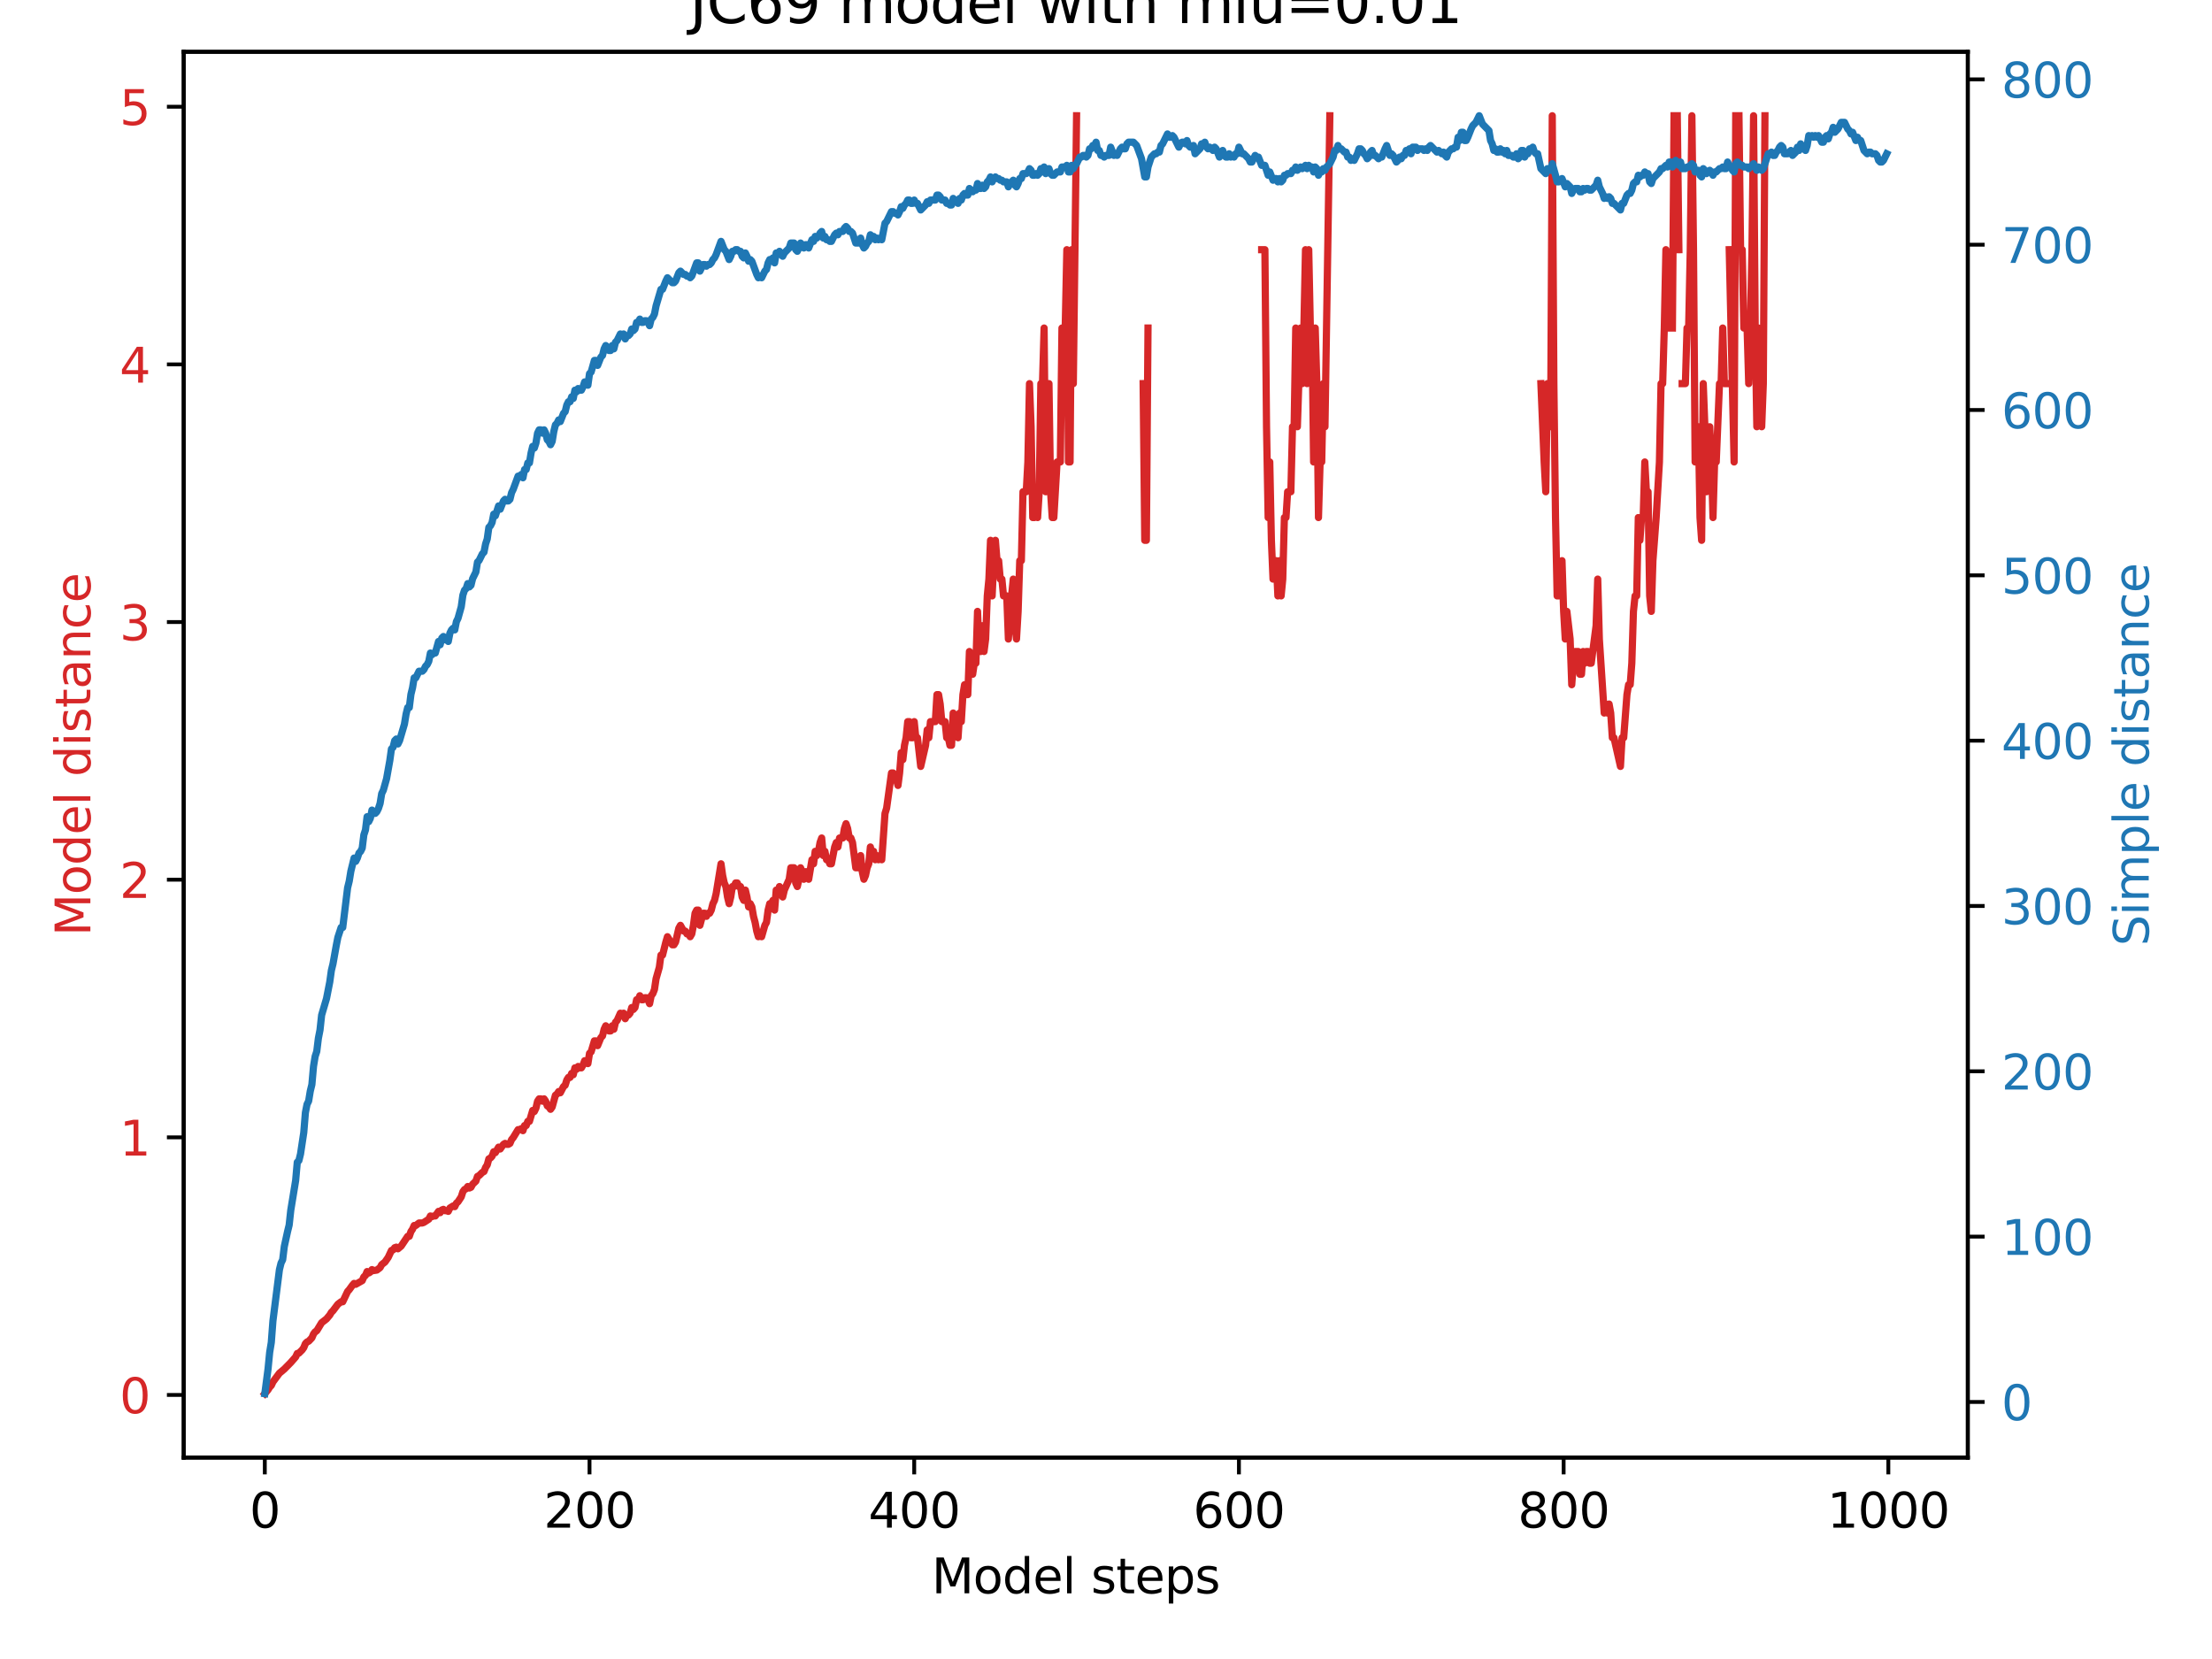 <?xml version="1.0" encoding="utf-8" standalone="no"?>
<!DOCTYPE svg PUBLIC "-//W3C//DTD SVG 1.1//EN"
  "http://www.w3.org/Graphics/SVG/1.1/DTD/svg11.dtd">
<svg xmlns:xlink="http://www.w3.org/1999/xlink" width="460.8pt" height="345.6pt" viewBox="0 0 460.8 345.6" xmlns="http://www.w3.org/2000/svg" version="1.1">
 <defs>
  <style type="text/css">*{stroke-linejoin: round; stroke-linecap: butt}</style>
 </defs>
 <g id="figure_1">
  <g id="patch_1">
   <path d="M 0 345.6 
L 460.8 345.6 
L 460.8 0 
L 0 0 
z
" style="fill: #ffffff"/>
  </g>
  <g id="axes_1">
   <g id="patch_2">
    <path d="M 38.27 303.64 
L 409.93 303.64 
L 409.93 10.8 
L 38.27 10.8 
z
" style="fill: #ffffff"/>
   </g>
   <g id="matplotlib.axis_1">
    <g id="xtick_1">
     <g id="line2d_1">
      <defs>
       <path id="mbc5c2036cc" d="M 0 0 
L 0 3.5 
" style="stroke: #000000; stroke-width: 0.8"/>
      </defs>
      <g>
       <use xlink:href="#mbc5c2036cc" x="55.164" y="303.64" style="stroke: #000000; stroke-width: 0.8"/>
      </g>
     </g>
     <g id="text_1">
      <!-- 0 -->
      <g transform="translate(51.982 318.238) scale(0.1 -0.1)">
       <defs>
        <path id="DejaVuSans-30" d="M 2034 4250 
Q 1547 4250 1301 3770 
Q 1056 3291 1056 2328 
Q 1056 1369 1301 889 
Q 1547 409 2034 409 
Q 2525 409 2770 889 
Q 3016 1369 3016 2328 
Q 3016 3291 2770 3770 
Q 2525 4250 2034 4250 
z
M 2034 4750 
Q 2819 4750 3233 4129 
Q 3647 3509 3647 2328 
Q 3647 1150 3233 529 
Q 2819 -91 2034 -91 
Q 1250 -91 836 529 
Q 422 1150 422 2328 
Q 422 3509 836 4129 
Q 1250 4750 2034 4750 
z
" transform="scale(0.016)"/>
       </defs>
       <use xlink:href="#DejaVuSans-30"/>
      </g>
     </g>
    </g>
    <g id="xtick_2">
     <g id="line2d_2">
      <g>
       <use xlink:href="#mbc5c2036cc" x="122.806" y="303.64" style="stroke: #000000; stroke-width: 0.8"/>
      </g>
     </g>
     <g id="text_2">
      <!-- 200 -->
      <g transform="translate(113.262 318.238) scale(0.1 -0.1)">
       <defs>
        <path id="DejaVuSans-32" d="M 1228 531 
L 3431 531 
L 3431 0 
L 469 0 
L 469 531 
Q 828 903 1448 1529 
Q 2069 2156 2228 2338 
Q 2531 2678 2651 2914 
Q 2772 3150 2772 3378 
Q 2772 3750 2511 3984 
Q 2250 4219 1831 4219 
Q 1534 4219 1204 4116 
Q 875 4013 500 3803 
L 500 4441 
Q 881 4594 1212 4672 
Q 1544 4750 1819 4750 
Q 2544 4750 2975 4387 
Q 3406 4025 3406 3419 
Q 3406 3131 3298 2873 
Q 3191 2616 2906 2266 
Q 2828 2175 2409 1742 
Q 1991 1309 1228 531 
z
" transform="scale(0.016)"/>
       </defs>
       <use xlink:href="#DejaVuSans-32"/>
       <use xlink:href="#DejaVuSans-30" x="63.623"/>
       <use xlink:href="#DejaVuSans-30" x="127.246"/>
      </g>
     </g>
    </g>
    <g id="xtick_3">
     <g id="line2d_3">
      <g>
       <use xlink:href="#mbc5c2036cc" x="190.448" y="303.64" style="stroke: #000000; stroke-width: 0.8"/>
      </g>
     </g>
     <g id="text_3">
      <!-- 400 -->
      <g transform="translate(180.904 318.238) scale(0.1 -0.1)">
       <defs>
        <path id="DejaVuSans-34" d="M 2419 4116 
L 825 1625 
L 2419 1625 
L 2419 4116 
z
M 2253 4666 
L 3047 4666 
L 3047 1625 
L 3713 1625 
L 3713 1100 
L 3047 1100 
L 3047 0 
L 2419 0 
L 2419 1100 
L 313 1100 
L 313 1709 
L 2253 4666 
z
" transform="scale(0.016)"/>
       </defs>
       <use xlink:href="#DejaVuSans-34"/>
       <use xlink:href="#DejaVuSans-30" x="63.623"/>
       <use xlink:href="#DejaVuSans-30" x="127.246"/>
      </g>
     </g>
    </g>
    <g id="xtick_4">
     <g id="line2d_4">
      <g>
       <use xlink:href="#mbc5c2036cc" x="258.09" y="303.64" style="stroke: #000000; stroke-width: 0.8"/>
      </g>
     </g>
     <g id="text_4">
      <!-- 600 -->
      <g transform="translate(248.546 318.238) scale(0.1 -0.1)">
       <defs>
        <path id="DejaVuSans-36" d="M 2113 2584 
Q 1688 2584 1439 2293 
Q 1191 2003 1191 1497 
Q 1191 994 1439 701 
Q 1688 409 2113 409 
Q 2538 409 2786 701 
Q 3034 994 3034 1497 
Q 3034 2003 2786 2293 
Q 2538 2584 2113 2584 
z
M 3366 4563 
L 3366 3988 
Q 3128 4100 2886 4159 
Q 2644 4219 2406 4219 
Q 1781 4219 1451 3797 
Q 1122 3375 1075 2522 
Q 1259 2794 1537 2939 
Q 1816 3084 2150 3084 
Q 2853 3084 3261 2657 
Q 3669 2231 3669 1497 
Q 3669 778 3244 343 
Q 2819 -91 2113 -91 
Q 1303 -91 875 529 
Q 447 1150 447 2328 
Q 447 3434 972 4092 
Q 1497 4750 2381 4750 
Q 2619 4750 2861 4703 
Q 3103 4656 3366 4563 
z
" transform="scale(0.016)"/>
       </defs>
       <use xlink:href="#DejaVuSans-36"/>
       <use xlink:href="#DejaVuSans-30" x="63.623"/>
       <use xlink:href="#DejaVuSans-30" x="127.246"/>
      </g>
     </g>
    </g>
    <g id="xtick_5">
     <g id="line2d_5">
      <g>
       <use xlink:href="#mbc5c2036cc" x="325.732" y="303.64" style="stroke: #000000; stroke-width: 0.8"/>
      </g>
     </g>
     <g id="text_5">
      <!-- 800 -->
      <g transform="translate(316.189 318.238) scale(0.1 -0.1)">
       <defs>
        <path id="DejaVuSans-38" d="M 2034 2216 
Q 1584 2216 1326 1975 
Q 1069 1734 1069 1313 
Q 1069 891 1326 650 
Q 1584 409 2034 409 
Q 2484 409 2743 651 
Q 3003 894 3003 1313 
Q 3003 1734 2745 1975 
Q 2488 2216 2034 2216 
z
M 1403 2484 
Q 997 2584 770 2862 
Q 544 3141 544 3541 
Q 544 4100 942 4425 
Q 1341 4750 2034 4750 
Q 2731 4750 3128 4425 
Q 3525 4100 3525 3541 
Q 3525 3141 3298 2862 
Q 3072 2584 2669 2484 
Q 3125 2378 3379 2068 
Q 3634 1759 3634 1313 
Q 3634 634 3220 271 
Q 2806 -91 2034 -91 
Q 1263 -91 848 271 
Q 434 634 434 1313 
Q 434 1759 690 2068 
Q 947 2378 1403 2484 
z
M 1172 3481 
Q 1172 3119 1398 2916 
Q 1625 2713 2034 2713 
Q 2441 2713 2670 2916 
Q 2900 3119 2900 3481 
Q 2900 3844 2670 4047 
Q 2441 4250 2034 4250 
Q 1625 4250 1398 4047 
Q 1172 3844 1172 3481 
z
" transform="scale(0.016)"/>
       </defs>
       <use xlink:href="#DejaVuSans-38"/>
       <use xlink:href="#DejaVuSans-30" x="63.623"/>
       <use xlink:href="#DejaVuSans-30" x="127.246"/>
      </g>
     </g>
    </g>
    <g id="xtick_6">
     <g id="line2d_6">
      <g>
       <use xlink:href="#mbc5c2036cc" x="393.375" y="303.64" style="stroke: #000000; stroke-width: 0.8"/>
      </g>
     </g>
     <g id="text_6">
      <!-- 1000 -->
      <g transform="translate(380.65 318.238) scale(0.1 -0.1)">
       <defs>
        <path id="DejaVuSans-31" d="M 794 531 
L 1825 531 
L 1825 4091 
L 703 3866 
L 703 4441 
L 1819 4666 
L 2450 4666 
L 2450 531 
L 3481 531 
L 3481 0 
L 794 0 
L 794 531 
z
" transform="scale(0.016)"/>
       </defs>
       <use xlink:href="#DejaVuSans-31"/>
       <use xlink:href="#DejaVuSans-30" x="63.623"/>
       <use xlink:href="#DejaVuSans-30" x="127.246"/>
       <use xlink:href="#DejaVuSans-30" x="190.869"/>
      </g>
     </g>
    </g>
    <g id="text_7">
     <!-- Model steps -->
     <g transform="translate(194.077 331.917) scale(0.1 -0.1)">
      <defs>
       <path id="DejaVuSans-4d" d="M 628 4666 
L 1569 4666 
L 2759 1491 
L 3956 4666 
L 4897 4666 
L 4897 0 
L 4281 0 
L 4281 4097 
L 3078 897 
L 2444 897 
L 1241 4097 
L 1241 0 
L 628 0 
L 628 4666 
z
" transform="scale(0.016)"/>
       <path id="DejaVuSans-6f" d="M 1959 3097 
Q 1497 3097 1228 2736 
Q 959 2375 959 1747 
Q 959 1119 1226 758 
Q 1494 397 1959 397 
Q 2419 397 2687 759 
Q 2956 1122 2956 1747 
Q 2956 2369 2687 2733 
Q 2419 3097 1959 3097 
z
M 1959 3584 
Q 2709 3584 3137 3096 
Q 3566 2609 3566 1747 
Q 3566 888 3137 398 
Q 2709 -91 1959 -91 
Q 1206 -91 779 398 
Q 353 888 353 1747 
Q 353 2609 779 3096 
Q 1206 3584 1959 3584 
z
" transform="scale(0.016)"/>
       <path id="DejaVuSans-64" d="M 2906 2969 
L 2906 4863 
L 3481 4863 
L 3481 0 
L 2906 0 
L 2906 525 
Q 2725 213 2448 61 
Q 2172 -91 1784 -91 
Q 1150 -91 751 415 
Q 353 922 353 1747 
Q 353 2572 751 3078 
Q 1150 3584 1784 3584 
Q 2172 3584 2448 3432 
Q 2725 3281 2906 2969 
z
M 947 1747 
Q 947 1113 1208 752 
Q 1469 391 1925 391 
Q 2381 391 2643 752 
Q 2906 1113 2906 1747 
Q 2906 2381 2643 2742 
Q 2381 3103 1925 3103 
Q 1469 3103 1208 2742 
Q 947 2381 947 1747 
z
" transform="scale(0.016)"/>
       <path id="DejaVuSans-65" d="M 3597 1894 
L 3597 1613 
L 953 1613 
Q 991 1019 1311 708 
Q 1631 397 2203 397 
Q 2534 397 2845 478 
Q 3156 559 3463 722 
L 3463 178 
Q 3153 47 2828 -22 
Q 2503 -91 2169 -91 
Q 1331 -91 842 396 
Q 353 884 353 1716 
Q 353 2575 817 3079 
Q 1281 3584 2069 3584 
Q 2775 3584 3186 3129 
Q 3597 2675 3597 1894 
z
M 3022 2063 
Q 3016 2534 2758 2815 
Q 2500 3097 2075 3097 
Q 1594 3097 1305 2825 
Q 1016 2553 972 2059 
L 3022 2063 
z
" transform="scale(0.016)"/>
       <path id="DejaVuSans-6c" d="M 603 4863 
L 1178 4863 
L 1178 0 
L 603 0 
L 603 4863 
z
" transform="scale(0.016)"/>
       <path id="DejaVuSans-20" transform="scale(0.016)"/>
       <path id="DejaVuSans-73" d="M 2834 3397 
L 2834 2853 
Q 2591 2978 2328 3040 
Q 2066 3103 1784 3103 
Q 1356 3103 1142 2972 
Q 928 2841 928 2578 
Q 928 2378 1081 2264 
Q 1234 2150 1697 2047 
L 1894 2003 
Q 2506 1872 2764 1633 
Q 3022 1394 3022 966 
Q 3022 478 2636 193 
Q 2250 -91 1575 -91 
Q 1294 -91 989 -36 
Q 684 19 347 128 
L 347 722 
Q 666 556 975 473 
Q 1284 391 1588 391 
Q 1994 391 2212 530 
Q 2431 669 2431 922 
Q 2431 1156 2273 1281 
Q 2116 1406 1581 1522 
L 1381 1569 
Q 847 1681 609 1914 
Q 372 2147 372 2553 
Q 372 3047 722 3315 
Q 1072 3584 1716 3584 
Q 2034 3584 2315 3537 
Q 2597 3491 2834 3397 
z
" transform="scale(0.016)"/>
       <path id="DejaVuSans-74" d="M 1172 4494 
L 1172 3500 
L 2356 3500 
L 2356 3053 
L 1172 3053 
L 1172 1153 
Q 1172 725 1289 603 
Q 1406 481 1766 481 
L 2356 481 
L 2356 0 
L 1766 0 
Q 1100 0 847 248 
Q 594 497 594 1153 
L 594 3053 
L 172 3053 
L 172 3500 
L 594 3500 
L 594 4494 
L 1172 4494 
z
" transform="scale(0.016)"/>
       <path id="DejaVuSans-70" d="M 1159 525 
L 1159 -1331 
L 581 -1331 
L 581 3500 
L 1159 3500 
L 1159 2969 
Q 1341 3281 1617 3432 
Q 1894 3584 2278 3584 
Q 2916 3584 3314 3078 
Q 3713 2572 3713 1747 
Q 3713 922 3314 415 
Q 2916 -91 2278 -91 
Q 1894 -91 1617 61 
Q 1341 213 1159 525 
z
M 3116 1747 
Q 3116 2381 2855 2742 
Q 2594 3103 2138 3103 
Q 1681 3103 1420 2742 
Q 1159 2381 1159 1747 
Q 1159 1113 1420 752 
Q 1681 391 2138 391 
Q 2594 391 2855 752 
Q 3116 1113 3116 1747 
z
" transform="scale(0.016)"/>
      </defs>
      <use xlink:href="#DejaVuSans-4d"/>
      <use xlink:href="#DejaVuSans-6f" x="86.279"/>
      <use xlink:href="#DejaVuSans-64" x="147.461"/>
      <use xlink:href="#DejaVuSans-65" x="210.938"/>
      <use xlink:href="#DejaVuSans-6c" x="272.461"/>
      <use xlink:href="#DejaVuSans-20" x="300.244"/>
      <use xlink:href="#DejaVuSans-73" x="332.031"/>
      <use xlink:href="#DejaVuSans-74" x="384.131"/>
      <use xlink:href="#DejaVuSans-65" x="423.34"/>
      <use xlink:href="#DejaVuSans-70" x="484.863"/>
      <use xlink:href="#DejaVuSans-73" x="548.34"/>
     </g>
    </g>
   </g>
   <g id="matplotlib.axis_2">
    <g id="ytick_1">
     <g id="line2d_7">
      <defs>
       <path id="m5ae0f757d0" d="M 0 0 
L -3.5 0 
" style="stroke: #000000; stroke-width: 0.8"/>
      </defs>
      <g>
       <use xlink:href="#m5ae0f757d0" x="38.27" y="290.598" style="stroke: #000000; stroke-width: 0.8"/>
      </g>
     </g>
     <g id="text_8">
      <!-- 0 -->
      <g style="fill: #d62728" transform="translate(24.907 294.398) scale(0.1 -0.1)">
       <use xlink:href="#DejaVuSans-30"/>
      </g>
     </g>
    </g>
    <g id="ytick_2">
     <g id="line2d_8">
      <g>
       <use xlink:href="#m5ae0f757d0" x="38.27" y="236.926" style="stroke: #000000; stroke-width: 0.8"/>
      </g>
     </g>
     <g id="text_9">
      <!-- 1 -->
      <g style="fill: #d62728" transform="translate(24.907 240.725) scale(0.1 -0.1)">
       <use xlink:href="#DejaVuSans-31"/>
      </g>
     </g>
    </g>
    <g id="ytick_3">
     <g id="line2d_9">
      <g>
       <use xlink:href="#m5ae0f757d0" x="38.27" y="183.253" style="stroke: #000000; stroke-width: 0.8"/>
      </g>
     </g>
     <g id="text_10">
      <!-- 2 -->
      <g style="fill: #d62728" transform="translate(24.907 187.052) scale(0.1 -0.1)">
       <use xlink:href="#DejaVuSans-32"/>
      </g>
     </g>
    </g>
    <g id="ytick_4">
     <g id="line2d_10">
      <g>
       <use xlink:href="#m5ae0f757d0" x="38.27" y="129.581" style="stroke: #000000; stroke-width: 0.8"/>
      </g>
     </g>
     <g id="text_11">
      <!-- 3 -->
      <g style="fill: #d62728" transform="translate(24.907 133.38) scale(0.1 -0.1)">
       <defs>
        <path id="DejaVuSans-33" d="M 2597 2516 
Q 3050 2419 3304 2112 
Q 3559 1806 3559 1356 
Q 3559 666 3084 287 
Q 2609 -91 1734 -91 
Q 1441 -91 1130 -33 
Q 819 25 488 141 
L 488 750 
Q 750 597 1062 519 
Q 1375 441 1716 441 
Q 2309 441 2620 675 
Q 2931 909 2931 1356 
Q 2931 1769 2642 2001 
Q 2353 2234 1838 2234 
L 1294 2234 
L 1294 2753 
L 1863 2753 
Q 2328 2753 2575 2939 
Q 2822 3125 2822 3475 
Q 2822 3834 2567 4026 
Q 2313 4219 1838 4219 
Q 1578 4219 1281 4162 
Q 984 4106 628 3988 
L 628 4550 
Q 988 4650 1302 4700 
Q 1616 4750 1894 4750 
Q 2613 4750 3031 4423 
Q 3450 4097 3450 3541 
Q 3450 3153 3228 2886 
Q 3006 2619 2597 2516 
z
" transform="scale(0.016)"/>
       </defs>
       <use xlink:href="#DejaVuSans-33"/>
      </g>
     </g>
    </g>
    <g id="ytick_5">
     <g id="line2d_11">
      <g>
       <use xlink:href="#m5ae0f757d0" x="38.27" y="75.908" style="stroke: #000000; stroke-width: 0.8"/>
      </g>
     </g>
     <g id="text_12">
      <!-- 4 -->
      <g style="fill: #d62728" transform="translate(24.907 79.707) scale(0.1 -0.1)">
       <use xlink:href="#DejaVuSans-34"/>
      </g>
     </g>
    </g>
    <g id="ytick_6">
     <g id="line2d_12">
      <g>
       <use xlink:href="#m5ae0f757d0" x="38.27" y="22.235" style="stroke: #000000; stroke-width: 0.8"/>
      </g>
     </g>
     <g id="text_13">
      <!-- 5 -->
      <g style="fill: #d62728" transform="translate(24.907 26.035) scale(0.1 -0.1)">
       <defs>
        <path id="DejaVuSans-35" d="M 691 4666 
L 3169 4666 
L 3169 4134 
L 1269 4134 
L 1269 2991 
Q 1406 3038 1543 3061 
Q 1681 3084 1819 3084 
Q 2600 3084 3056 2656 
Q 3513 2228 3513 1497 
Q 3513 744 3044 326 
Q 2575 -91 1722 -91 
Q 1428 -91 1123 -41 
Q 819 9 494 109 
L 494 744 
Q 775 591 1075 516 
Q 1375 441 1709 441 
Q 2250 441 2565 725 
Q 2881 1009 2881 1497 
Q 2881 1984 2565 2268 
Q 2250 2553 1709 2553 
Q 1456 2553 1204 2497 
Q 953 2441 691 2322 
L 691 4666 
z
" transform="scale(0.016)"/>
       </defs>
       <use xlink:href="#DejaVuSans-35"/>
      </g>
     </g>
    </g>
    <g id="text_14">
     <!-- Model distance -->
     <g style="fill: #d62728" transform="translate(18.828 195.009) rotate(-90) scale(0.1 -0.1)">
      <defs>
       <path id="DejaVuSans-69" d="M 603 3500 
L 1178 3500 
L 1178 0 
L 603 0 
L 603 3500 
z
M 603 4863 
L 1178 4863 
L 1178 4134 
L 603 4134 
L 603 4863 
z
" transform="scale(0.016)"/>
       <path id="DejaVuSans-61" d="M 2194 1759 
Q 1497 1759 1228 1600 
Q 959 1441 959 1056 
Q 959 750 1161 570 
Q 1363 391 1709 391 
Q 2188 391 2477 730 
Q 2766 1069 2766 1631 
L 2766 1759 
L 2194 1759 
z
M 3341 1997 
L 3341 0 
L 2766 0 
L 2766 531 
Q 2569 213 2275 61 
Q 1981 -91 1556 -91 
Q 1019 -91 701 211 
Q 384 513 384 1019 
Q 384 1609 779 1909 
Q 1175 2209 1959 2209 
L 2766 2209 
L 2766 2266 
Q 2766 2663 2505 2880 
Q 2244 3097 1772 3097 
Q 1472 3097 1187 3025 
Q 903 2953 641 2809 
L 641 3341 
Q 956 3463 1253 3523 
Q 1550 3584 1831 3584 
Q 2591 3584 2966 3190 
Q 3341 2797 3341 1997 
z
" transform="scale(0.016)"/>
       <path id="DejaVuSans-6e" d="M 3513 2113 
L 3513 0 
L 2938 0 
L 2938 2094 
Q 2938 2591 2744 2837 
Q 2550 3084 2163 3084 
Q 1697 3084 1428 2787 
Q 1159 2491 1159 1978 
L 1159 0 
L 581 0 
L 581 3500 
L 1159 3500 
L 1159 2956 
Q 1366 3272 1645 3428 
Q 1925 3584 2291 3584 
Q 2894 3584 3203 3211 
Q 3513 2838 3513 2113 
z
" transform="scale(0.016)"/>
       <path id="DejaVuSans-63" d="M 3122 3366 
L 3122 2828 
Q 2878 2963 2633 3030 
Q 2388 3097 2138 3097 
Q 1578 3097 1268 2742 
Q 959 2388 959 1747 
Q 959 1106 1268 751 
Q 1578 397 2138 397 
Q 2388 397 2633 464 
Q 2878 531 3122 666 
L 3122 134 
Q 2881 22 2623 -34 
Q 2366 -91 2075 -91 
Q 1284 -91 818 406 
Q 353 903 353 1747 
Q 353 2603 823 3093 
Q 1294 3584 2113 3584 
Q 2378 3584 2631 3529 
Q 2884 3475 3122 3366 
z
" transform="scale(0.016)"/>
      </defs>
      <use xlink:href="#DejaVuSans-4d"/>
      <use xlink:href="#DejaVuSans-6f" x="86.279"/>
      <use xlink:href="#DejaVuSans-64" x="147.461"/>
      <use xlink:href="#DejaVuSans-65" x="210.938"/>
      <use xlink:href="#DejaVuSans-6c" x="272.461"/>
      <use xlink:href="#DejaVuSans-20" x="300.244"/>
      <use xlink:href="#DejaVuSans-64" x="332.031"/>
      <use xlink:href="#DejaVuSans-69" x="395.508"/>
      <use xlink:href="#DejaVuSans-73" x="423.291"/>
      <use xlink:href="#DejaVuSans-74" x="475.391"/>
      <use xlink:href="#DejaVuSans-61" x="514.6"/>
      <use xlink:href="#DejaVuSans-6e" x="575.879"/>
      <use xlink:href="#DejaVuSans-63" x="639.258"/>
      <use xlink:href="#DejaVuSans-65" x="694.238"/>
     </g>
    </g>
   </g>
   <g id="line2d_13">
    <path d="M 55.164 290.329 
L 55.84 289.51 
L 56.178 288.955 
L 56.516 288.618 
L 56.855 287.879 
L 58.208 286.058 
L 59.222 285.208 
L 60.575 283.835 
L 61.59 282.675 
L 61.928 281.95 
L 62.266 281.883 
L 62.942 281.211 
L 63.281 280.734 
L 63.619 279.903 
L 63.957 279.551 
L 64.295 279.41 
L 64.972 278.695 
L 65.31 277.893 
L 65.648 277.449 
L 65.986 277.225 
L 67.001 275.545 
L 68.016 274.757 
L 68.692 273.953 
L 69.03 273.381 
L 69.368 273.05 
L 70.383 271.7 
L 71.06 271.182 
L 71.398 271.182 
L 72.412 269.039 
L 72.751 268.671 
L 73.427 267.734 
L 73.765 267.354 
L 74.103 267.545 
L 75.456 266.776 
L 75.795 265.992 
L 76.133 265.695 
L 76.471 264.889 
L 76.809 265.193 
L 77.147 264.991 
L 77.486 264.481 
L 77.824 264.686 
L 78.5 264.583 
L 79.177 264.068 
L 79.515 263.441 
L 80.191 262.91 
L 80.868 261.938 
L 81.544 260.49 
L 81.882 260.376 
L 82.221 259.919 
L 82.559 259.804 
L 82.897 260.148 
L 83.573 259.572 
L 84.926 257.55 
L 85.264 257.55 
L 85.603 256.562 
L 85.941 256.059 
L 86.279 255.292 
L 86.617 255.292 
L 87.294 254.773 
L 87.97 254.773 
L 88.308 254.642 
L 89.323 253.981 
L 89.661 253.309 
L 89.999 253.444 
L 90.338 253.309 
L 90.676 253.309 
L 91.352 252.349 
L 91.69 252.626 
L 92.029 252.07 
L 92.367 251.93 
L 92.705 252.21 
L 93.043 252.21 
L 93.381 252.349 
L 93.72 251.649 
L 94.396 251.223 
L 94.734 251.365 
L 95.073 250.648 
L 95.411 250.357 
L 96.087 249.323 
L 96.425 248.262 
L 96.764 247.798 
L 97.102 247.642 
L 97.44 247.171 
L 97.778 247.486 
L 98.116 247.329 
L 98.455 246.695 
L 99.131 246.051 
L 99.469 245.065 
L 99.807 244.898 
L 100.484 244.225 
L 100.822 244.054 
L 101.16 243.192 
L 101.499 242.666 
L 101.837 241.411 
L 102.175 241.228 
L 102.513 240.861 
L 102.851 239.927 
L 103.19 240.115 
L 103.866 238.971 
L 104.204 239.356 
L 104.881 238.386 
L 105.219 238.189 
L 105.557 238.386 
L 105.895 238.386 
L 106.233 238.189 
L 106.572 237.392 
L 106.91 236.987 
L 107.925 235.327 
L 108.263 235.327 
L 108.601 235.115 
L 108.939 235.538 
L 109.277 234.47 
L 109.616 234.47 
L 109.954 233.595 
L 110.292 233.595 
L 110.968 231.32 
L 111.307 231.554 
L 111.645 230.85 
L 111.983 229.403 
L 112.321 228.909 
L 112.659 228.909 
L 112.998 229.403 
L 113.336 228.909 
L 113.674 229.403 
L 114.012 230.373 
L 114.351 230.612 
L 114.689 231.086 
L 115.027 230.612 
L 115.703 228.157 
L 116.042 227.903 
L 116.38 227.39 
L 116.718 227.647 
L 117.394 226.344 
L 117.733 226.079 
L 118.071 224.998 
L 118.409 224.447 
L 118.747 224.447 
L 119.086 223.605 
L 119.424 223.888 
L 119.762 222.455 
L 120.1 222.745 
L 120.438 222.162 
L 120.777 222.455 
L 121.115 222.455 
L 121.453 221.867 
L 121.791 220.969 
L 122.468 221.57 
L 122.806 219.427 
L 123.144 219.111 
L 123.82 216.829 
L 124.159 216.829 
L 124.497 217.823 
L 125.173 216.152 
L 125.512 215.81 
L 125.85 214.409 
L 126.188 213.69 
L 126.526 214.052 
L 126.864 214.764 
L 127.203 214.764 
L 127.541 213.69 
L 127.879 214.409 
L 128.217 212.959 
L 128.555 212.588 
L 129.232 211.068 
L 129.57 211.454 
L 129.908 211.068 
L 130.246 212.213 
L 130.585 211.454 
L 130.923 211.454 
L 131.261 211.068 
L 131.599 209.89 
L 131.938 210.287 
L 132.276 209.89 
L 132.614 208.263 
L 132.952 208.263 
L 133.29 207.425 
L 133.629 208.263 
L 133.967 208.263 
L 134.305 207.846 
L 134.643 207.846 
L 134.981 208.263 
L 135.32 209.085 
L 135.658 207.425 
L 135.996 206.999 
L 136.334 206.133 
L 136.672 203.884 
L 137.349 201.501 
L 137.687 198.968 
L 138.025 198.968 
L 138.702 196.266 
L 139.04 195.132 
L 140.055 196.821 
L 140.393 196.821 
L 140.731 196.266 
L 141.407 193.369 
L 141.746 192.763 
L 142.422 193.965 
L 142.76 193.965 
L 143.098 194.553 
L 143.437 194.553 
L 143.775 195.132 
L 144.113 194.553 
L 144.451 192.763 
L 144.79 190.246 
L 145.128 189.592 
L 145.466 189.592 
L 145.804 192.763 
L 146.481 190.246 
L 146.819 190.246 
L 147.157 190.891 
L 147.495 190.246 
L 147.833 190.246 
L 148.172 189.592 
L 148.51 188.25 
L 148.848 187.562 
L 149.186 186.149 
L 150.201 179.944 
L 150.539 182.384 
L 150.877 183.933 
L 151.216 184.685 
L 151.554 186.862 
L 151.892 188.25 
L 152.23 186.862 
L 152.568 184.685 
L 152.907 184.685 
L 153.245 183.933 
L 153.583 183.933 
L 153.921 184.685 
L 154.259 184.685 
L 154.598 186.862 
L 154.936 187.562 
L 155.274 185.424 
L 155.612 186.862 
L 155.95 188.927 
L 156.289 188.25 
L 156.627 188.927 
L 156.965 190.891 
L 157.303 192.149 
L 157.642 193.965 
L 157.98 195.132 
L 158.318 194.553 
L 158.656 195.132 
L 159.333 192.763 
L 159.671 192.149 
L 160.009 189.592 
L 160.347 188.25 
L 160.685 188.25 
L 161.024 187.562 
L 161.362 189.592 
L 161.7 185.424 
L 162.038 186.149 
L 162.377 184.685 
L 162.715 186.149 
L 163.053 186.862 
L 163.391 185.424 
L 164.406 183.166 
L 164.744 180.774 
L 165.42 180.774 
L 165.759 183.933 
L 166.097 184.685 
L 166.435 183.166 
L 166.773 180.774 
L 167.111 181.587 
L 167.45 183.166 
L 167.788 181.587 
L 168.126 181.587 
L 168.464 183.166 
L 169.141 179.097 
L 169.479 179.944 
L 169.817 177.346 
L 170.155 178.231 
L 170.494 177.346 
L 170.832 175.516 
L 171.17 174.569 
L 171.508 178.231 
L 171.846 177.346 
L 172.185 179.097 
L 172.523 179.097 
L 172.861 179.944 
L 173.199 179.944 
L 173.876 176.441 
L 174.214 175.516 
L 174.552 176.441 
L 174.89 174.569 
L 175.567 174.569 
L 175.905 172.605 
L 176.243 171.586 
L 176.581 172.605 
L 176.92 174.569 
L 177.258 174.569 
L 177.596 175.516 
L 178.272 180.774 
L 178.949 180.774 
L 179.287 178.231 
L 179.625 181.587 
L 179.963 183.166 
L 180.302 182.384 
L 180.64 180.774 
L 180.978 179.944 
L 181.316 176.441 
L 181.655 178.231 
L 181.993 177.346 
L 182.331 179.097 
L 182.669 178.231 
L 183.007 179.097 
L 183.346 178.231 
L 183.684 179.097 
L 184.36 169.466 
L 184.698 168.364 
L 185.713 161.024 
L 186.051 161.024 
L 186.389 162.344 
L 186.728 162.344 
L 187.066 163.622 
L 187.404 161.024 
L 187.742 156.783 
L 188.081 158.247 
L 188.419 155.264 
L 188.757 153.685 
L 189.095 150.329 
L 189.433 150.329 
L 189.772 153.685 
L 190.11 153.685 
L 190.448 150.329 
L 190.786 153.685 
L 191.124 153.685 
L 191.801 159.66 
L 192.815 155.264 
L 193.154 152.042 
L 193.492 153.685 
L 193.83 150.329 
L 194.845 150.329 
L 195.183 144.702 
L 195.521 144.702 
L 195.859 146.667 
L 196.198 150.329 
L 196.874 150.329 
L 197.212 153.685 
L 197.55 153.685 
L 197.889 155.264 
L 198.227 155.264 
L 198.565 148.539 
L 199.58 153.685 
L 199.918 148.539 
L 200.256 150.329 
L 200.594 144.702 
L 200.933 142.638 
L 201.271 144.702 
L 201.609 144.702 
L 201.947 135.72 
L 202.624 140.461 
L 202.962 138.16 
L 203.3 138.16 
L 203.638 127.362 
L 203.976 135.72 
L 204.315 135.72 
L 204.653 130.345 
L 204.991 135.72 
L 205.329 133.122 
L 205.668 124.139 
L 206.006 120.637 
L 206.344 112.559 
L 206.682 124.139 
L 207.02 116.8 
L 207.359 112.559 
L 207.697 116.8 
L 208.035 116.8 
L 208.373 120.637 
L 208.711 120.637 
L 209.05 124.139 
L 209.726 124.139 
L 210.064 133.122 
L 210.402 127.362 
L 211.079 120.637 
L 211.417 130.345 
L 211.755 133.122 
L 212.094 127.362 
L 212.432 116.8 
L 212.77 116.8 
L 213.108 102.442 
L 213.785 102.442 
L 214.123 96.237 
L 214.461 79.915 
L 214.799 88.898 
L 215.137 107.818 
L 215.476 107.818 
L 215.814 102.442 
L 216.152 107.818 
L 216.49 102.442 
L 216.828 79.915 
L 217.167 79.915 
L 217.505 68.335 
L 217.843 102.442 
L 218.181 88.898 
L 218.52 79.915 
L 218.858 102.442 
L 219.196 107.818 
L 219.534 107.818 
L 220.211 96.237 
L 220.887 96.237 
L 221.225 68.335 
L 221.902 68.335 
L 222.24 52.013 
L 222.578 96.237 
L 222.916 96.237 
L 223.254 52.013 
L 223.593 79.915 
L 224.269 24.111 
M 238.136 79.915 
L 238.474 112.559 
L 238.812 112.559 
L 239.15 68.335 
M 262.825 52.013 
L 263.502 52.013 
L 263.84 88.898 
L 264.178 107.818 
L 264.516 96.237 
L 264.854 112.559 
L 265.193 120.637 
L 265.531 116.8 
L 265.869 116.8 
L 266.207 124.139 
L 266.545 116.8 
L 266.884 124.139 
L 267.222 120.637 
L 267.56 107.818 
L 267.898 107.818 
L 268.237 102.442 
L 268.913 102.442 
L 269.251 88.898 
L 269.589 88.898 
L 269.928 68.335 
L 270.266 88.898 
L 270.942 68.335 
L 271.28 79.915 
L 271.619 68.335 
L 271.957 52.013 
L 272.295 79.915 
L 272.633 52.013 
L 272.971 68.335 
L 273.31 68.335 
L 273.648 96.237 
L 273.986 68.335 
L 274.324 79.915 
L 274.663 107.818 
L 275.001 96.237 
L 275.339 96.237 
L 275.677 79.915 
L 276.015 88.898 
L 277.03 24.111 
M 320.997 79.915 
L 321.674 96.237 
L 322.012 102.442 
L 322.35 79.915 
L 322.688 79.915 
L 323.027 88.898 
L 323.365 24.111 
L 323.703 79.915 
L 324.041 107.818 
L 324.38 124.139 
L 324.718 124.139 
L 325.394 116.8 
L 325.732 127.362 
L 326.071 133.122 
L 326.409 127.362 
L 327.085 133.122 
L 327.423 142.638 
L 327.762 138.16 
L 328.1 135.72 
L 328.776 135.72 
L 329.114 140.461 
L 329.453 140.461 
L 329.791 135.72 
L 330.129 138.16 
L 330.467 135.72 
L 330.806 135.72 
L 331.144 138.16 
L 331.482 138.16 
L 332.497 130.345 
L 332.835 120.637 
L 333.173 133.122 
L 334.188 148.539 
L 334.526 146.667 
L 334.864 148.539 
L 335.202 146.667 
L 335.541 148.539 
L 335.879 153.685 
L 336.217 153.685 
L 337.57 159.66 
L 337.908 153.685 
L 338.246 153.685 
L 338.923 144.702 
L 339.261 142.638 
L 339.599 142.638 
L 339.937 138.16 
L 340.275 127.362 
L 340.614 124.139 
L 340.952 124.139 
L 341.29 107.818 
L 341.628 112.559 
L 341.967 107.818 
L 342.305 107.818 
L 342.643 96.237 
L 342.981 102.442 
L 343.319 102.442 
L 343.658 124.139 
L 343.996 127.362 
L 344.334 116.8 
L 345.01 107.818 
L 345.687 96.237 
L 346.025 79.915 
L 346.363 79.915 
L 346.701 68.335 
L 347.04 52.013 
L 347.378 68.335 
M 348.393 68.335 
L 348.731 24.111 
M 349.407 24.111 
L 349.745 52.013 
M 350.422 79.915 
L 351.098 79.915 
L 351.436 68.335 
L 351.775 68.335 
L 352.113 52.013 
L 352.451 24.111 
L 352.789 52.013 
L 353.127 96.237 
L 353.466 88.898 
L 353.804 88.898 
L 354.142 107.818 
L 354.48 112.559 
L 354.819 79.915 
L 355.157 88.898 
L 355.495 102.442 
L 356.171 88.898 
L 356.51 96.237 
L 356.848 107.818 
L 357.186 96.237 
L 357.524 96.237 
L 358.201 79.915 
L 358.539 79.915 
L 358.877 68.335 
L 359.215 79.915 
L 359.553 79.915 
M 360.23 52.013 
L 361.245 96.237 
L 361.583 24.111 
M 362.259 24.111 
L 362.597 52.013 
L 362.936 52.013 
L 363.274 68.335 
L 363.95 68.335 
L 364.288 79.915 
L 364.627 68.335 
L 364.965 52.013 
L 365.303 24.111 
L 365.641 68.335 
L 365.979 88.898 
L 366.318 68.335 
L 366.994 88.898 
L 367.332 79.915 
L 367.671 24.111 
L 367.671 24.111 
" clip-path="url(#p56d7b7e45e)" style="fill: none; stroke: #d62728; stroke-width: 1.5; stroke-linecap: square"/>
   </g>
   <g id="patch_3">
    <path d="M 38.27 303.64 
L 38.27 10.8 
" style="fill: none; stroke: #000000; stroke-width: 0.8; stroke-linejoin: miter; stroke-linecap: square"/>
   </g>
   <g id="patch_4">
    <path d="M 409.93 303.64 
L 409.93 10.8 
" style="fill: none; stroke: #000000; stroke-width: 0.8; stroke-linejoin: miter; stroke-linecap: square"/>
   </g>
   <g id="patch_5">
    <path d="M 38.27 303.64 
L 409.93 303.64 
" style="fill: none; stroke: #000000; stroke-width: 0.8; stroke-linejoin: miter; stroke-linecap: square"/>
   </g>
   <g id="patch_6">
    <path d="M 38.27 10.8 
L 409.93 10.8 
" style="fill: none; stroke: #000000; stroke-width: 0.8; stroke-linejoin: miter; stroke-linecap: square"/>
   </g>
  </g>
  <g id="axes_2">
   <g id="matplotlib.axis_3">
    <g id="ytick_7">
     <g id="line2d_14">
      <defs>
       <path id="m0e4809b87a" d="M 0 0 
L 3.5 0 
" style="stroke: #000000; stroke-width: 0.8"/>
      </defs>
      <g>
       <use xlink:href="#m0e4809b87a" x="409.93" y="292.051" style="stroke: #000000; stroke-width: 0.8"/>
      </g>
     </g>
     <g id="text_15">
      <!-- 0 -->
      <g style="fill: #1f77b4" transform="translate(416.93 295.85) scale(0.1 -0.1)">
       <use xlink:href="#DejaVuSans-30"/>
      </g>
     </g>
    </g>
    <g id="ytick_8">
     <g id="line2d_15">
      <g>
       <use xlink:href="#m0e4809b87a" x="409.93" y="257.611" style="stroke: #000000; stroke-width: 0.8"/>
      </g>
     </g>
     <g id="text_16">
      <!-- 100 -->
      <g style="fill: #1f77b4" transform="translate(416.93 261.411) scale(0.1 -0.1)">
       <use xlink:href="#DejaVuSans-31"/>
       <use xlink:href="#DejaVuSans-30" x="63.623"/>
       <use xlink:href="#DejaVuSans-30" x="127.246"/>
      </g>
     </g>
    </g>
    <g id="ytick_9">
     <g id="line2d_16">
      <g>
       <use xlink:href="#m0e4809b87a" x="409.93" y="223.172" style="stroke: #000000; stroke-width: 0.8"/>
      </g>
     </g>
     <g id="text_17">
      <!-- 200 -->
      <g style="fill: #1f77b4" transform="translate(416.93 226.971) scale(0.1 -0.1)">
       <use xlink:href="#DejaVuSans-32"/>
       <use xlink:href="#DejaVuSans-30" x="63.623"/>
       <use xlink:href="#DejaVuSans-30" x="127.246"/>
      </g>
     </g>
    </g>
    <g id="ytick_10">
     <g id="line2d_17">
      <g>
       <use xlink:href="#m0e4809b87a" x="409.93" y="188.732" style="stroke: #000000; stroke-width: 0.8"/>
      </g>
     </g>
     <g id="text_18">
      <!-- 300 -->
      <g style="fill: #1f77b4" transform="translate(416.93 192.531) scale(0.1 -0.1)">
       <use xlink:href="#DejaVuSans-33"/>
       <use xlink:href="#DejaVuSans-30" x="63.623"/>
       <use xlink:href="#DejaVuSans-30" x="127.246"/>
      </g>
     </g>
    </g>
    <g id="ytick_11">
     <g id="line2d_18">
      <g>
       <use xlink:href="#m0e4809b87a" x="409.93" y="154.293" style="stroke: #000000; stroke-width: 0.8"/>
      </g>
     </g>
     <g id="text_19">
      <!-- 400 -->
      <g style="fill: #1f77b4" transform="translate(416.93 158.092) scale(0.1 -0.1)">
       <use xlink:href="#DejaVuSans-34"/>
       <use xlink:href="#DejaVuSans-30" x="63.623"/>
       <use xlink:href="#DejaVuSans-30" x="127.246"/>
      </g>
     </g>
    </g>
    <g id="ytick_12">
     <g id="line2d_19">
      <g>
       <use xlink:href="#m0e4809b87a" x="409.93" y="119.853" style="stroke: #000000; stroke-width: 0.8"/>
      </g>
     </g>
     <g id="text_20">
      <!-- 500 -->
      <g style="fill: #1f77b4" transform="translate(416.93 123.652) scale(0.1 -0.1)">
       <use xlink:href="#DejaVuSans-35"/>
       <use xlink:href="#DejaVuSans-30" x="63.623"/>
       <use xlink:href="#DejaVuSans-30" x="127.246"/>
      </g>
     </g>
    </g>
    <g id="ytick_13">
     <g id="line2d_20">
      <g>
       <use xlink:href="#m0e4809b87a" x="409.93" y="85.413" style="stroke: #000000; stroke-width: 0.8"/>
      </g>
     </g>
     <g id="text_21">
      <!-- 600 -->
      <g style="fill: #1f77b4" transform="translate(416.93 89.213) scale(0.1 -0.1)">
       <use xlink:href="#DejaVuSans-36"/>
       <use xlink:href="#DejaVuSans-30" x="63.623"/>
       <use xlink:href="#DejaVuSans-30" x="127.246"/>
      </g>
     </g>
    </g>
    <g id="ytick_14">
     <g id="line2d_21">
      <g>
       <use xlink:href="#m0e4809b87a" x="409.93" y="50.974" style="stroke: #000000; stroke-width: 0.8"/>
      </g>
     </g>
     <g id="text_22">
      <!-- 700 -->
      <g style="fill: #1f77b4" transform="translate(416.93 54.773) scale(0.1 -0.1)">
       <defs>
        <path id="DejaVuSans-37" d="M 525 4666 
L 3525 4666 
L 3525 4397 
L 1831 0 
L 1172 0 
L 2766 4134 
L 525 4134 
L 525 4666 
z
" transform="scale(0.016)"/>
       </defs>
       <use xlink:href="#DejaVuSans-37"/>
       <use xlink:href="#DejaVuSans-30" x="63.623"/>
       <use xlink:href="#DejaVuSans-30" x="127.246"/>
      </g>
     </g>
    </g>
    <g id="ytick_15">
     <g id="line2d_22">
      <g>
       <use xlink:href="#m0e4809b87a" x="409.93" y="16.534" style="stroke: #000000; stroke-width: 0.8"/>
      </g>
     </g>
     <g id="text_23">
      <!-- 800 -->
      <g style="fill: #1f77b4" transform="translate(416.93 20.333) scale(0.1 -0.1)">
       <use xlink:href="#DejaVuSans-38"/>
       <use xlink:href="#DejaVuSans-30" x="63.623"/>
       <use xlink:href="#DejaVuSans-30" x="127.246"/>
      </g>
     </g>
    </g>
    <g id="text_24">
     <!-- Simple distance -->
     <g style="fill: #1f77b4" transform="translate(447.616 197.069) rotate(-90) scale(0.1 -0.1)">
      <defs>
       <path id="DejaVuSans-53" d="M 3425 4513 
L 3425 3897 
Q 3066 4069 2747 4153 
Q 2428 4238 2131 4238 
Q 1616 4238 1336 4038 
Q 1056 3838 1056 3469 
Q 1056 3159 1242 3001 
Q 1428 2844 1947 2747 
L 2328 2669 
Q 3034 2534 3370 2195 
Q 3706 1856 3706 1288 
Q 3706 609 3251 259 
Q 2797 -91 1919 -91 
Q 1588 -91 1214 -16 
Q 841 59 441 206 
L 441 856 
Q 825 641 1194 531 
Q 1563 422 1919 422 
Q 2459 422 2753 634 
Q 3047 847 3047 1241 
Q 3047 1584 2836 1778 
Q 2625 1972 2144 2069 
L 1759 2144 
Q 1053 2284 737 2584 
Q 422 2884 422 3419 
Q 422 4038 858 4394 
Q 1294 4750 2059 4750 
Q 2388 4750 2728 4690 
Q 3069 4631 3425 4513 
z
" transform="scale(0.016)"/>
       <path id="DejaVuSans-6d" d="M 3328 2828 
Q 3544 3216 3844 3400 
Q 4144 3584 4550 3584 
Q 5097 3584 5394 3201 
Q 5691 2819 5691 2113 
L 5691 0 
L 5113 0 
L 5113 2094 
Q 5113 2597 4934 2840 
Q 4756 3084 4391 3084 
Q 3944 3084 3684 2787 
Q 3425 2491 3425 1978 
L 3425 0 
L 2847 0 
L 2847 2094 
Q 2847 2600 2669 2842 
Q 2491 3084 2119 3084 
Q 1678 3084 1418 2786 
Q 1159 2488 1159 1978 
L 1159 0 
L 581 0 
L 581 3500 
L 1159 3500 
L 1159 2956 
Q 1356 3278 1631 3431 
Q 1906 3584 2284 3584 
Q 2666 3584 2933 3390 
Q 3200 3197 3328 2828 
z
" transform="scale(0.016)"/>
      </defs>
      <use xlink:href="#DejaVuSans-53"/>
      <use xlink:href="#DejaVuSans-69" x="63.477"/>
      <use xlink:href="#DejaVuSans-6d" x="91.26"/>
      <use xlink:href="#DejaVuSans-70" x="188.672"/>
      <use xlink:href="#DejaVuSans-6c" x="252.148"/>
      <use xlink:href="#DejaVuSans-65" x="279.932"/>
      <use xlink:href="#DejaVuSans-20" x="341.455"/>
      <use xlink:href="#DejaVuSans-64" x="373.242"/>
      <use xlink:href="#DejaVuSans-69" x="436.719"/>
      <use xlink:href="#DejaVuSans-73" x="464.502"/>
      <use xlink:href="#DejaVuSans-74" x="516.602"/>
      <use xlink:href="#DejaVuSans-61" x="555.811"/>
      <use xlink:href="#DejaVuSans-6e" x="617.09"/>
      <use xlink:href="#DejaVuSans-63" x="680.469"/>
      <use xlink:href="#DejaVuSans-65" x="735.449"/>
     </g>
    </g>
   </g>
   <g id="line2d_23">
    <path d="M 55.164 290.329 
L 55.84 285.163 
L 56.178 281.719 
L 56.516 279.653 
L 56.855 275.176 
L 58.208 264.499 
L 58.546 263.122 
L 58.884 262.433 
L 59.222 259.678 
L 59.899 256.578 
L 60.237 255.201 
L 60.575 252.101 
L 61.59 245.902 
L 61.928 242.114 
L 62.266 241.769 
L 62.604 240.392 
L 63.281 235.915 
L 63.619 231.782 
L 63.957 230.06 
L 64.295 229.371 
L 64.634 227.305 
L 64.972 225.927 
L 65.31 222.139 
L 65.648 220.072 
L 65.986 219.039 
L 66.325 216.284 
L 66.663 214.562 
L 67.001 211.462 
L 68.016 208.018 
L 68.692 204.574 
L 69.03 202.164 
L 69.368 200.786 
L 70.045 196.998 
L 70.383 195.276 
L 71.06 193.209 
L 71.398 193.209 
L 72.412 184.944 
L 72.751 183.566 
L 73.089 181.5 
L 73.765 178.745 
L 74.103 179.434 
L 74.442 178.745 
L 74.78 177.712 
L 75.118 177.367 
L 75.456 176.678 
L 75.795 173.923 
L 76.133 172.89 
L 76.471 170.135 
L 76.809 171.168 
L 77.147 170.479 
L 77.486 168.757 
L 77.824 169.446 
L 78.162 169.446 
L 78.5 169.102 
L 78.838 168.413 
L 79.177 167.38 
L 79.515 165.313 
L 79.853 164.625 
L 80.529 162.214 
L 81.206 158.425 
L 81.544 156.015 
L 81.882 155.67 
L 82.221 154.293 
L 82.559 153.948 
L 82.897 154.981 
L 83.235 154.293 
L 84.25 150.849 
L 84.588 148.782 
L 84.926 147.405 
L 85.264 147.405 
L 85.603 144.65 
L 85.941 143.272 
L 86.279 141.206 
L 86.617 141.206 
L 87.294 139.828 
L 87.97 139.828 
L 88.308 139.484 
L 88.647 138.795 
L 88.985 138.45 
L 89.323 137.762 
L 89.661 136.04 
L 89.999 136.384 
L 90.338 136.04 
L 90.676 136.04 
L 91.352 133.629 
L 91.69 134.318 
L 92.029 132.94 
L 92.367 132.596 
L 92.705 133.284 
L 93.043 133.284 
L 93.381 133.629 
L 93.72 131.907 
L 94.058 131.218 
L 94.396 130.874 
L 94.734 131.218 
L 95.073 129.496 
L 95.411 128.807 
L 96.087 126.397 
L 96.425 123.986 
L 96.764 122.953 
L 97.102 122.608 
L 97.44 121.575 
L 97.778 122.264 
L 98.116 121.919 
L 98.455 120.542 
L 99.131 119.164 
L 99.469 117.098 
L 99.807 116.753 
L 100.484 115.376 
L 100.822 115.031 
L 101.16 113.309 
L 101.499 112.276 
L 101.837 109.866 
L 102.175 109.521 
L 102.513 108.832 
L 102.851 107.11 
L 103.19 107.455 
L 103.866 105.388 
L 104.204 106.077 
L 104.881 104.355 
L 105.219 104.011 
L 105.557 104.355 
L 105.895 104.355 
L 106.233 104.011 
L 106.572 102.633 
L 106.91 101.944 
L 107.925 99.189 
L 108.263 99.189 
L 108.601 98.845 
L 108.939 99.534 
L 109.277 97.812 
L 109.616 97.812 
L 109.954 96.434 
L 110.292 96.434 
L 110.63 94.368 
L 110.968 92.99 
L 111.307 93.335 
L 111.645 92.301 
L 111.983 90.235 
L 112.321 89.546 
L 112.659 89.546 
L 112.998 90.235 
L 113.336 89.546 
L 113.674 90.235 
L 114.012 91.613 
L 114.351 91.957 
L 114.689 92.646 
L 115.027 91.957 
L 115.365 89.891 
L 115.703 88.513 
L 116.042 88.169 
L 116.38 87.48 
L 116.718 87.824 
L 117.394 86.102 
L 117.733 85.758 
L 118.071 84.38 
L 118.409 83.691 
L 118.747 83.691 
L 119.086 82.658 
L 119.424 83.003 
L 119.762 81.281 
L 120.1 81.625 
L 120.438 80.936 
L 120.777 81.281 
L 121.115 81.281 
L 121.453 80.592 
L 121.791 79.559 
L 122.468 80.247 
L 122.806 77.837 
L 123.144 77.492 
L 123.82 75.082 
L 124.159 75.082 
L 124.497 76.115 
L 125.173 74.393 
L 125.512 74.048 
L 125.85 72.671 
L 126.188 71.982 
L 126.526 72.326 
L 126.864 73.015 
L 127.203 73.015 
L 127.541 71.982 
L 127.879 72.671 
L 128.217 71.293 
L 128.555 70.949 
L 129.232 69.571 
L 129.57 69.916 
L 129.908 69.571 
L 130.246 70.604 
L 130.585 69.916 
L 130.923 69.916 
L 131.261 69.571 
L 131.599 68.538 
L 131.938 68.882 
L 132.276 68.538 
L 132.614 67.16 
L 132.952 67.16 
L 133.29 66.472 
L 133.629 67.16 
L 133.967 67.16 
L 134.305 66.816 
L 134.643 66.816 
L 134.981 67.16 
L 135.32 67.849 
L 135.658 66.472 
L 135.996 66.127 
L 136.334 65.438 
L 136.672 63.716 
L 137.687 60.272 
L 138.025 60.272 
L 138.702 58.551 
L 139.04 57.862 
L 140.055 58.895 
L 140.393 58.895 
L 140.731 58.551 
L 141.407 56.829 
L 141.746 56.484 
L 142.422 57.173 
L 142.76 57.173 
L 143.098 57.517 
L 143.437 57.517 
L 143.775 57.862 
L 144.113 57.517 
L 145.128 54.762 
L 145.466 54.762 
L 145.804 56.484 
L 146.481 55.107 
L 146.819 55.107 
L 147.157 55.451 
L 147.495 55.107 
L 147.833 55.107 
L 148.172 54.762 
L 148.51 54.073 
L 148.848 53.729 
L 149.186 53.04 
L 150.201 50.285 
L 150.877 52.007 
L 151.216 52.351 
L 151.892 54.073 
L 152.23 53.385 
L 152.568 52.351 
L 152.907 52.351 
L 153.245 52.007 
L 153.583 52.007 
L 153.921 52.351 
L 154.259 52.351 
L 154.598 53.385 
L 154.936 53.729 
L 155.274 52.696 
L 155.612 53.385 
L 155.95 54.418 
L 156.289 54.073 
L 156.627 54.418 
L 157.642 57.173 
L 157.98 57.862 
L 158.318 57.517 
L 158.656 57.862 
L 159.333 56.484 
L 159.671 56.14 
L 160.009 54.762 
L 160.347 54.073 
L 160.685 54.073 
L 161.024 53.729 
L 161.362 54.762 
L 161.7 52.696 
L 162.038 53.04 
L 162.377 52.351 
L 162.715 53.04 
L 163.053 53.385 
L 163.391 52.696 
L 164.406 51.663 
L 164.744 50.629 
L 165.42 50.629 
L 165.759 52.007 
L 166.097 52.351 
L 166.435 51.663 
L 166.773 50.629 
L 167.111 50.974 
L 167.45 51.663 
L 167.788 50.974 
L 168.126 50.974 
L 168.464 51.663 
L 169.141 49.941 
L 169.479 50.285 
L 169.817 49.252 
L 170.155 49.596 
L 170.494 49.252 
L 170.832 48.563 
L 171.17 48.219 
L 171.508 49.596 
L 171.846 49.252 
L 172.185 49.941 
L 172.523 49.941 
L 172.861 50.285 
L 173.199 50.285 
L 173.876 48.907 
L 174.214 48.563 
L 174.552 48.907 
L 174.89 48.219 
L 175.567 48.219 
L 175.905 47.53 
L 176.243 47.185 
L 176.581 47.53 
L 176.92 48.219 
L 177.258 48.219 
L 177.596 48.563 
L 178.272 50.629 
L 178.949 50.629 
L 179.287 49.596 
L 179.625 50.974 
L 179.963 51.663 
L 180.302 51.318 
L 180.64 50.629 
L 180.978 50.285 
L 181.316 48.907 
L 181.655 49.596 
L 181.993 49.252 
L 182.331 49.941 
L 182.669 49.596 
L 183.007 49.941 
L 183.346 49.596 
L 183.684 49.941 
L 184.36 46.497 
L 184.698 46.152 
L 185.713 44.086 
L 186.051 44.086 
L 186.389 44.43 
L 186.728 44.43 
L 187.066 44.775 
L 187.404 44.086 
L 187.742 43.053 
L 188.081 43.397 
L 188.419 42.708 
L 188.757 42.364 
L 189.095 41.675 
L 189.433 41.675 
L 189.772 42.364 
L 190.11 42.364 
L 190.448 41.675 
L 190.786 42.364 
L 191.124 42.364 
L 191.801 43.741 
L 192.815 42.708 
L 193.154 42.02 
L 193.492 42.364 
L 193.83 41.675 
L 194.845 41.675 
L 195.183 40.642 
L 195.521 40.642 
L 195.859 40.986 
L 196.198 41.675 
L 196.874 41.675 
L 197.212 42.364 
L 197.55 42.364 
L 197.889 42.708 
L 198.227 42.708 
L 198.565 41.331 
L 199.58 42.364 
L 199.918 41.331 
L 200.256 41.675 
L 200.594 40.642 
L 200.933 40.298 
L 201.271 40.642 
L 201.609 40.642 
L 201.947 39.264 
L 202.624 39.953 
L 202.962 39.609 
L 203.3 39.609 
L 203.638 38.231 
L 203.976 39.264 
L 204.315 39.264 
L 204.653 38.576 
L 204.991 39.264 
L 205.329 38.92 
L 205.668 37.887 
L 206.006 37.542 
L 206.344 36.854 
L 206.682 37.887 
L 207.02 37.198 
L 207.359 36.854 
L 207.697 37.198 
L 208.035 37.198 
L 208.373 37.542 
L 208.711 37.542 
L 209.05 37.887 
L 209.726 37.887 
L 210.064 38.92 
L 210.402 38.231 
L 211.079 37.542 
L 211.417 38.576 
L 211.755 38.92 
L 212.094 38.231 
L 212.432 37.198 
L 212.77 37.198 
L 213.108 36.165 
L 213.785 36.165 
L 214.123 35.82 
L 214.461 35.132 
L 214.799 35.476 
L 215.137 36.509 
L 215.476 36.509 
L 215.814 36.165 
L 216.152 36.509 
L 216.49 36.165 
L 216.828 35.132 
L 217.167 35.132 
L 217.505 34.787 
L 217.843 36.165 
L 218.181 35.476 
L 218.52 35.132 
L 218.858 36.165 
L 219.196 36.509 
L 219.534 36.509 
L 220.211 35.82 
L 220.887 35.82 
L 221.225 34.787 
L 221.902 34.787 
L 222.24 34.443 
L 222.578 35.82 
L 222.916 35.82 
L 223.254 34.443 
L 223.593 35.132 
L 223.931 34.443 
L 224.269 34.098 
L 224.946 32.721 
L 225.284 32.721 
L 225.622 32.376 
L 225.96 32.376 
L 226.298 32.721 
L 226.637 32.376 
L 226.975 30.999 
L 227.313 30.999 
L 227.651 30.31 
L 227.989 30.31 
L 228.328 29.621 
L 228.666 31.343 
L 229.004 31.343 
L 229.342 32.376 
L 229.68 32.376 
L 230.019 32.721 
L 230.357 32.376 
L 231.033 32.376 
L 231.372 30.654 
L 232.048 32.376 
L 232.386 32.032 
L 232.724 32.376 
L 233.401 30.999 
L 233.739 30.654 
L 234.077 30.999 
L 234.415 30.999 
L 234.754 29.966 
L 235.092 29.621 
L 236.106 29.621 
L 236.783 30.31 
L 237.798 33.065 
L 238.474 36.854 
L 238.812 36.854 
L 239.15 34.787 
L 239.827 32.721 
L 240.503 32.032 
L 240.841 32.032 
L 241.18 31.688 
L 241.518 31.688 
L 241.856 30.31 
L 242.194 29.966 
L 243.209 27.899 
L 243.547 28.588 
L 243.885 28.588 
L 244.224 28.244 
L 244.562 28.588 
L 245.576 30.654 
L 245.915 29.966 
L 246.253 29.621 
L 246.591 29.621 
L 246.929 29.966 
L 247.267 29.277 
L 247.606 30.31 
L 247.944 30.654 
L 248.282 30.654 
L 248.62 30.31 
L 248.959 32.032 
L 249.973 30.999 
L 250.311 29.966 
L 250.65 29.966 
L 250.988 29.621 
L 251.326 30.654 
L 251.664 30.999 
L 252.002 30.654 
L 252.679 31.343 
L 253.017 30.654 
L 253.355 30.999 
L 254.032 32.721 
L 254.708 31.343 
L 255.046 32.376 
L 255.385 32.721 
L 255.723 32.721 
L 256.061 32.032 
L 256.399 32.721 
L 256.737 32.376 
L 257.076 32.721 
L 257.414 32.032 
L 257.752 32.032 
L 258.09 30.654 
L 258.767 32.032 
L 259.105 32.032 
L 260.119 33.065 
L 260.458 33.754 
L 260.796 33.754 
L 261.472 32.376 
L 261.811 32.721 
L 262.149 32.721 
L 262.825 34.443 
L 263.502 34.443 
L 264.178 36.509 
L 264.516 35.82 
L 265.193 37.542 
L 265.531 37.198 
L 265.869 37.198 
L 266.207 37.887 
L 266.545 37.198 
L 266.884 37.887 
L 267.222 37.542 
L 267.56 36.509 
L 267.898 36.509 
L 268.237 36.165 
L 268.913 36.165 
L 269.251 35.476 
L 269.589 35.476 
L 269.928 34.787 
L 270.266 35.476 
L 270.942 34.787 
L 271.28 35.132 
L 271.957 34.443 
L 272.295 35.132 
L 272.633 34.443 
L 272.971 34.787 
L 273.31 34.787 
L 273.648 35.82 
L 273.986 34.787 
L 274.324 35.132 
L 274.663 36.509 
L 275.001 35.82 
L 275.339 35.82 
L 275.677 35.132 
L 276.015 35.476 
L 276.354 34.787 
L 277.03 34.098 
L 277.706 32.721 
L 278.045 31.343 
L 278.383 31.343 
L 278.721 30.31 
L 279.059 30.999 
L 279.397 30.999 
L 280.074 31.688 
L 280.412 31.688 
L 280.75 32.721 
L 281.089 32.721 
L 281.427 33.41 
L 281.765 33.065 
L 282.103 33.41 
L 282.78 32.032 
L 283.118 30.999 
L 283.456 30.999 
L 283.794 31.343 
L 284.132 32.032 
L 284.471 32.376 
L 284.809 33.065 
L 285.147 32.721 
L 285.485 31.688 
L 285.823 31.343 
L 286.162 32.376 
L 286.5 32.376 
L 287.176 33.065 
L 287.515 32.721 
L 287.853 32.721 
L 288.529 30.999 
L 288.867 30.31 
L 289.544 32.376 
L 289.882 32.032 
L 290.22 32.376 
L 290.897 33.754 
L 291.235 33.41 
L 291.573 32.721 
L 291.911 33.065 
L 292.25 32.376 
L 292.588 32.376 
L 292.926 31.343 
L 293.264 31.343 
L 293.602 30.999 
L 293.941 32.032 
L 294.279 30.654 
L 294.955 30.654 
L 295.293 31.343 
L 295.632 30.999 
L 296.308 30.999 
L 296.646 31.343 
L 296.984 30.999 
L 297.323 31.343 
L 297.661 30.654 
L 297.999 30.31 
L 299.352 31.688 
L 299.69 31.343 
L 300.367 32.032 
L 300.705 31.688 
L 301.043 32.376 
L 301.381 32.721 
L 301.719 31.688 
L 302.396 30.999 
L 302.734 30.999 
L 303.072 30.654 
L 303.41 30.654 
L 303.749 28.588 
L 304.087 29.277 
L 304.425 27.555 
L 304.763 27.555 
L 305.102 29.277 
L 305.44 29.277 
L 305.778 28.588 
L 306.454 26.866 
L 306.793 26.177 
L 307.469 25.488 
L 308.145 24.111 
L 308.822 25.833 
L 310.175 27.21 
L 310.513 29.277 
L 310.851 29.966 
L 311.189 31.343 
L 311.528 30.999 
L 311.866 31.688 
L 312.204 31.688 
L 312.542 30.999 
L 312.88 31.688 
L 313.219 31.343 
L 313.557 32.032 
L 313.895 31.343 
L 314.233 32.376 
L 314.91 32.376 
L 315.248 32.721 
L 315.586 32.721 
L 315.924 32.032 
L 316.262 33.065 
L 316.601 32.721 
L 316.939 31.343 
L 317.277 31.343 
L 317.615 32.721 
L 317.954 32.032 
L 318.292 32.032 
L 318.63 30.999 
L 318.968 30.999 
L 319.306 30.654 
L 319.645 31.688 
L 319.983 32.032 
L 320.321 32.032 
L 320.997 35.132 
L 322.012 36.165 
L 322.35 35.132 
L 322.688 35.132 
L 323.027 35.476 
L 323.365 34.098 
L 324.041 36.509 
L 324.38 37.887 
L 324.718 37.887 
L 325.394 37.198 
L 326.071 38.92 
L 326.409 38.231 
L 327.085 38.92 
L 327.423 40.298 
L 327.762 39.609 
L 328.1 39.264 
L 328.776 39.264 
L 329.114 39.953 
L 329.453 39.953 
L 329.791 39.264 
L 330.129 39.609 
L 330.467 39.264 
L 330.806 39.264 
L 331.144 39.609 
L 331.482 39.609 
L 332.497 38.576 
L 332.835 37.542 
L 333.173 38.92 
L 333.849 40.298 
L 334.188 41.331 
L 334.526 40.986 
L 334.864 41.331 
L 335.202 40.986 
L 335.541 41.331 
L 335.879 42.364 
L 336.217 42.364 
L 337.57 43.741 
L 337.908 42.364 
L 338.246 42.364 
L 338.923 40.642 
L 339.261 40.298 
L 339.599 40.298 
L 339.937 39.609 
L 340.275 38.231 
L 340.614 37.887 
L 340.952 37.887 
L 341.29 36.509 
L 341.628 36.854 
L 341.967 36.509 
L 342.305 36.509 
L 342.643 35.82 
L 342.981 36.165 
L 343.319 36.165 
L 343.658 37.887 
L 343.996 38.231 
L 344.334 37.198 
L 345.687 35.82 
L 346.025 35.132 
L 346.363 35.132 
L 347.04 34.443 
L 347.378 34.787 
L 347.716 33.754 
L 348.054 33.754 
L 348.393 34.787 
L 349.069 33.41 
L 349.407 34.098 
L 349.745 34.443 
L 350.084 33.754 
L 350.422 35.132 
L 351.098 35.132 
L 351.436 34.787 
L 351.775 34.787 
L 352.451 34.098 
L 352.789 34.443 
L 353.127 35.82 
L 353.466 35.476 
L 353.804 35.476 
L 354.142 36.509 
L 354.48 36.854 
L 354.819 35.132 
L 355.157 35.476 
L 355.495 36.165 
L 356.171 35.476 
L 356.51 35.82 
L 356.848 36.509 
L 357.186 35.82 
L 357.524 35.82 
L 358.201 35.132 
L 358.539 35.132 
L 358.877 34.787 
L 359.215 35.132 
L 359.553 35.132 
L 359.892 33.754 
L 360.23 34.443 
L 360.568 34.787 
L 360.906 35.476 
L 361.245 35.82 
L 361.583 34.098 
L 361.921 33.754 
L 362.597 34.443 
L 362.936 34.443 
L 363.274 34.787 
L 363.95 34.787 
L 364.288 35.132 
L 365.303 34.098 
L 365.979 35.476 
L 366.318 34.787 
L 366.994 35.476 
L 367.332 35.132 
L 368.347 32.032 
L 368.685 32.032 
L 369.023 31.688 
L 369.362 32.376 
L 369.7 32.376 
L 370.038 31.688 
L 370.376 31.343 
L 370.714 30.654 
L 371.053 30.31 
L 371.391 30.654 
L 371.729 32.032 
L 372.405 32.032 
L 373.082 31.343 
L 373.42 32.376 
L 374.097 31.688 
L 374.435 30.654 
L 374.773 31.343 
L 375.111 29.966 
L 375.449 30.654 
L 376.126 31.343 
L 376.464 30.31 
L 376.802 28.244 
L 377.14 28.588 
L 377.479 28.244 
L 377.817 28.588 
L 378.155 28.244 
L 378.493 28.588 
L 378.832 28.244 
L 379.508 29.621 
L 379.846 29.621 
L 380.184 28.588 
L 380.523 28.244 
L 380.861 28.932 
L 381.199 27.899 
L 381.537 27.555 
L 381.875 26.522 
L 382.214 27.555 
L 382.89 26.866 
L 383.566 25.488 
L 384.243 25.488 
L 384.919 26.866 
L 385.258 27.21 
L 385.596 27.899 
L 385.934 27.555 
L 386.61 29.277 
L 386.949 28.588 
L 387.287 29.277 
L 387.625 29.277 
L 388.301 31.343 
L 388.978 32.032 
L 389.316 31.688 
L 389.654 31.688 
L 389.992 32.032 
L 390.669 32.032 
L 391.007 32.376 
L 391.345 33.41 
L 391.684 33.754 
L 392.022 33.754 
L 392.36 33.41 
L 393.036 32.032 
L 393.036 32.032 
" clip-path="url(#p56d7b7e45e)" style="fill: none; stroke: #1f77b4; stroke-width: 1.5; stroke-linecap: square"/>
   </g>
   <g id="patch_7">
    <path d="M 38.27 303.64 
L 38.27 10.8 
" style="fill: none; stroke: #000000; stroke-width: 0.8; stroke-linejoin: miter; stroke-linecap: square"/>
   </g>
   <g id="patch_8">
    <path d="M 409.93 303.64 
L 409.93 10.8 
" style="fill: none; stroke: #000000; stroke-width: 0.8; stroke-linejoin: miter; stroke-linecap: square"/>
   </g>
   <g id="patch_9">
    <path d="M 38.27 303.64 
L 409.93 303.64 
" style="fill: none; stroke: #000000; stroke-width: 0.8; stroke-linejoin: miter; stroke-linecap: square"/>
   </g>
   <g id="patch_10">
    <path d="M 38.27 10.8 
L 409.93 10.8 
" style="fill: none; stroke: #000000; stroke-width: 0.8; stroke-linejoin: miter; stroke-linecap: square"/>
   </g>
   <g id="text_25">
    <!-- JC69 model with miu=0.01 -->
    <g transform="translate(143.672 4.8) scale(0.12 -0.12)">
     <defs>
      <path id="DejaVuSans-4a" d="M 628 4666 
L 1259 4666 
L 1259 325 
Q 1259 -519 939 -900 
Q 619 -1281 -91 -1281 
L -331 -1281 
L -331 -750 
L -134 -750 
Q 284 -750 456 -515 
Q 628 -281 628 325 
L 628 4666 
z
" transform="scale(0.016)"/>
      <path id="DejaVuSans-43" d="M 4122 4306 
L 4122 3641 
Q 3803 3938 3442 4084 
Q 3081 4231 2675 4231 
Q 1875 4231 1450 3742 
Q 1025 3253 1025 2328 
Q 1025 1406 1450 917 
Q 1875 428 2675 428 
Q 3081 428 3442 575 
Q 3803 722 4122 1019 
L 4122 359 
Q 3791 134 3420 21 
Q 3050 -91 2638 -91 
Q 1578 -91 968 557 
Q 359 1206 359 2328 
Q 359 3453 968 4101 
Q 1578 4750 2638 4750 
Q 3056 4750 3426 4639 
Q 3797 4528 4122 4306 
z
" transform="scale(0.016)"/>
      <path id="DejaVuSans-39" d="M 703 97 
L 703 672 
Q 941 559 1184 500 
Q 1428 441 1663 441 
Q 2288 441 2617 861 
Q 2947 1281 2994 2138 
Q 2813 1869 2534 1725 
Q 2256 1581 1919 1581 
Q 1219 1581 811 2004 
Q 403 2428 403 3163 
Q 403 3881 828 4315 
Q 1253 4750 1959 4750 
Q 2769 4750 3195 4129 
Q 3622 3509 3622 2328 
Q 3622 1225 3098 567 
Q 2575 -91 1691 -91 
Q 1453 -91 1209 -44 
Q 966 3 703 97 
z
M 1959 2075 
Q 2384 2075 2632 2365 
Q 2881 2656 2881 3163 
Q 2881 3666 2632 3958 
Q 2384 4250 1959 4250 
Q 1534 4250 1286 3958 
Q 1038 3666 1038 3163 
Q 1038 2656 1286 2365 
Q 1534 2075 1959 2075 
z
" transform="scale(0.016)"/>
      <path id="DejaVuSans-77" d="M 269 3500 
L 844 3500 
L 1563 769 
L 2278 3500 
L 2956 3500 
L 3675 769 
L 4391 3500 
L 4966 3500 
L 4050 0 
L 3372 0 
L 2619 2869 
L 1863 0 
L 1184 0 
L 269 3500 
z
" transform="scale(0.016)"/>
      <path id="DejaVuSans-68" d="M 3513 2113 
L 3513 0 
L 2938 0 
L 2938 2094 
Q 2938 2591 2744 2837 
Q 2550 3084 2163 3084 
Q 1697 3084 1428 2787 
Q 1159 2491 1159 1978 
L 1159 0 
L 581 0 
L 581 4863 
L 1159 4863 
L 1159 2956 
Q 1366 3272 1645 3428 
Q 1925 3584 2291 3584 
Q 2894 3584 3203 3211 
Q 3513 2838 3513 2113 
z
" transform="scale(0.016)"/>
      <path id="DejaVuSans-75" d="M 544 1381 
L 544 3500 
L 1119 3500 
L 1119 1403 
Q 1119 906 1312 657 
Q 1506 409 1894 409 
Q 2359 409 2629 706 
Q 2900 1003 2900 1516 
L 2900 3500 
L 3475 3500 
L 3475 0 
L 2900 0 
L 2900 538 
Q 2691 219 2414 64 
Q 2138 -91 1772 -91 
Q 1169 -91 856 284 
Q 544 659 544 1381 
z
M 1991 3584 
L 1991 3584 
z
" transform="scale(0.016)"/>
      <path id="DejaVuSans-3d" d="M 678 2906 
L 4684 2906 
L 4684 2381 
L 678 2381 
L 678 2906 
z
M 678 1631 
L 4684 1631 
L 4684 1100 
L 678 1100 
L 678 1631 
z
" transform="scale(0.016)"/>
      <path id="DejaVuSans-2e" d="M 684 794 
L 1344 794 
L 1344 0 
L 684 0 
L 684 794 
z
" transform="scale(0.016)"/>
     </defs>
     <use xlink:href="#DejaVuSans-4a"/>
     <use xlink:href="#DejaVuSans-43" x="29.492"/>
     <use xlink:href="#DejaVuSans-36" x="99.316"/>
     <use xlink:href="#DejaVuSans-39" x="162.939"/>
     <use xlink:href="#DejaVuSans-20" x="226.562"/>
     <use xlink:href="#DejaVuSans-6d" x="258.35"/>
     <use xlink:href="#DejaVuSans-6f" x="355.762"/>
     <use xlink:href="#DejaVuSans-64" x="416.943"/>
     <use xlink:href="#DejaVuSans-65" x="480.42"/>
     <use xlink:href="#DejaVuSans-6c" x="541.943"/>
     <use xlink:href="#DejaVuSans-20" x="569.727"/>
     <use xlink:href="#DejaVuSans-77" x="601.514"/>
     <use xlink:href="#DejaVuSans-69" x="683.301"/>
     <use xlink:href="#DejaVuSans-74" x="711.084"/>
     <use xlink:href="#DejaVuSans-68" x="750.293"/>
     <use xlink:href="#DejaVuSans-20" x="813.672"/>
     <use xlink:href="#DejaVuSans-6d" x="845.459"/>
     <use xlink:href="#DejaVuSans-69" x="942.871"/>
     <use xlink:href="#DejaVuSans-75" x="970.654"/>
     <use xlink:href="#DejaVuSans-3d" x="1034.033"/>
     <use xlink:href="#DejaVuSans-30" x="1117.822"/>
     <use xlink:href="#DejaVuSans-2e" x="1181.445"/>
     <use xlink:href="#DejaVuSans-30" x="1213.232"/>
     <use xlink:href="#DejaVuSans-31" x="1276.855"/>
    </g>
   </g>
  </g>
 </g>
 <defs>
  <clipPath id="p56d7b7e45e">
   <rect x="38.27" y="10.8" width="371.66" height="292.84"/>
  </clipPath>
 </defs>
</svg>
